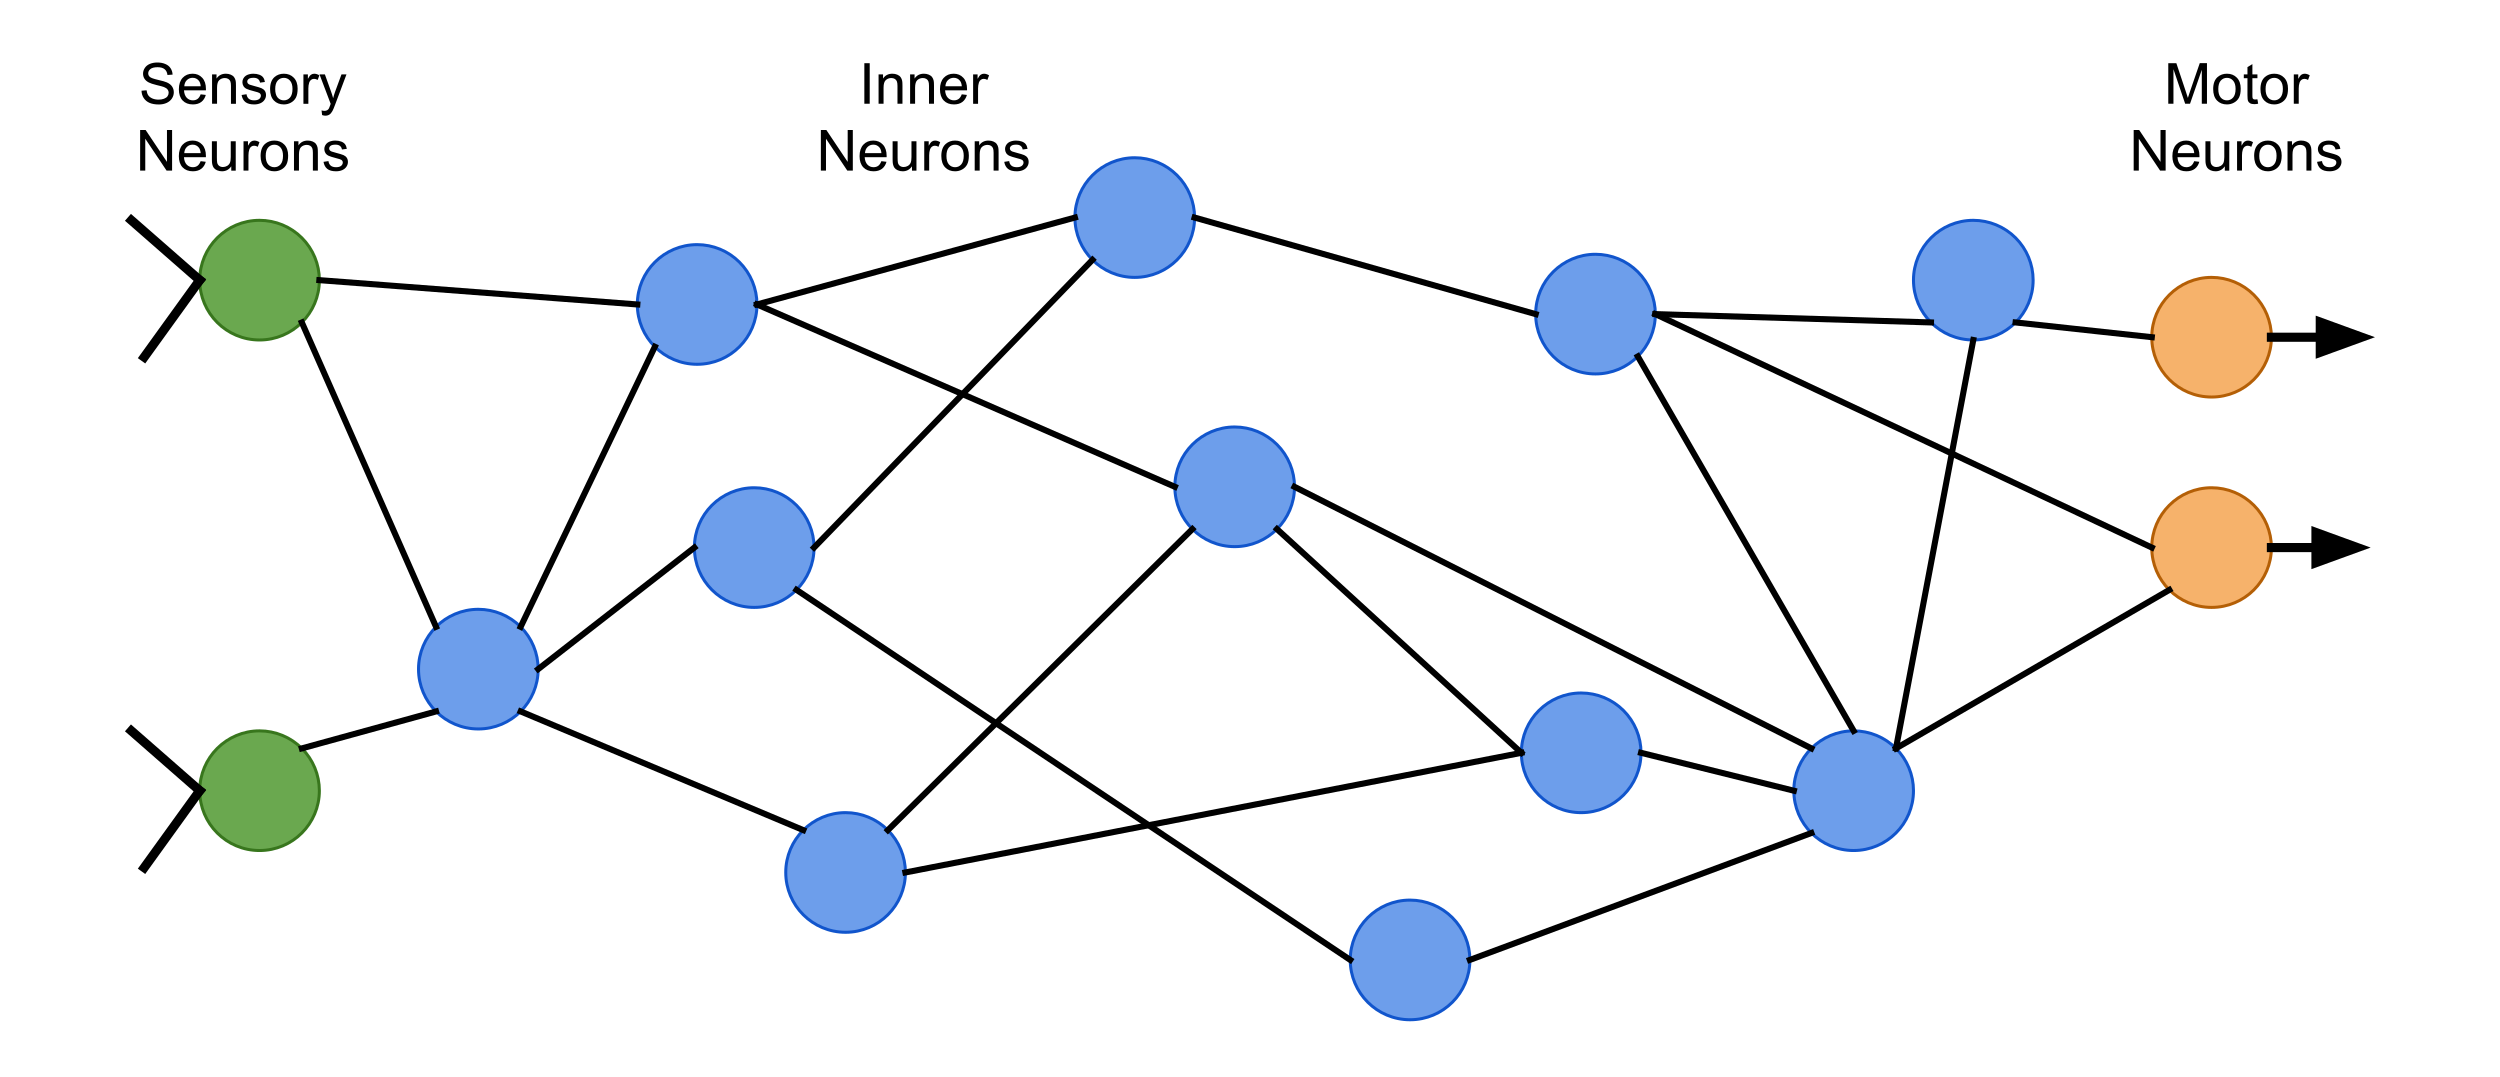 <svg version="1.1" viewBox="0.0 0.0 822.656 354.375" fill="none" stroke="none" stroke-linecap="square" stroke-miterlimit="10" xmlns:xlink="http://www.w3.org/1999/xlink" xmlns="http://www.w3.org/2000/svg"><clipPath id="p.0"><path d="m0 0l822.656 0l0 354.375l-822.656 0l0 -354.375z" clip-rule="nonzero"/></clipPath><g clip-path="url(#p.0)"><path fill="#000000" fill-opacity="0.0" d="m0 0l822.656 0l0 354.375l-822.656 0z" fill-rule="evenodd"/><path fill="#6aa84f" d="m65.719 92.186l0 0c0 -10.872 8.813 -19.685 19.685 -19.685l0 0c5.221 0 10.228 2.074 13.919 5.766c3.692 3.692 5.766 8.699 5.766 13.919l0 0c0 10.872 -8.813 19.685 -19.685 19.685l0 0c-10.872 0 -19.685 -8.813 -19.685 -19.685z" fill-rule="evenodd"/><path stroke="#38761d" stroke-width="1.0" stroke-linejoin="round" stroke-linecap="butt" d="m65.719 92.186l0 0c0 -10.872 8.813 -19.685 19.685 -19.685l0 0c5.221 0 10.228 2.074 13.919 5.766c3.692 3.692 5.766 8.699 5.766 13.919l0 0c0 10.872 -8.813 19.685 -19.685 19.685l0 0c-10.872 0 -19.685 -8.813 -19.685 -19.685z" fill-rule="evenodd"/><path fill="#6d9eeb" d="m137.719 220.186l0 0c0 -10.872 8.813 -19.685 19.685 -19.685l0 0c5.221 0 10.228 2.074 13.919 5.766c3.692 3.692 5.766 8.699 5.766 13.919l0 0c0 10.872 -8.813 19.685 -19.685 19.685l0 0c-10.872 0 -19.685 -8.813 -19.685 -19.685z" fill-rule="evenodd"/><path stroke="#1155cc" stroke-width="1.0" stroke-linejoin="round" stroke-linecap="butt" d="m137.719 220.186l0 0c0 -10.872 8.813 -19.685 19.685 -19.685l0 0c5.221 0 10.228 2.074 13.919 5.766c3.692 3.692 5.766 8.699 5.766 13.919l0 0c0 10.872 -8.813 19.685 -19.685 19.685l0 0c-10.872 0 -19.685 -8.813 -19.685 -19.685z" fill-rule="evenodd"/><path fill="#6aa84f" d="m65.719 260.186l0 0c0 -10.872 8.813 -19.685 19.685 -19.685l0 0c5.221 0 10.228 2.074 13.919 5.766c3.692 3.692 5.766 8.699 5.766 13.919l0 0c0 10.872 -8.813 19.685 -19.685 19.685l0 0c-10.872 0 -19.685 -8.813 -19.685 -19.685z" fill-rule="evenodd"/><path stroke="#38761d" stroke-width="1.0" stroke-linejoin="round" stroke-linecap="butt" d="m65.719 260.186l0 0c0 -10.872 8.813 -19.685 19.685 -19.685l0 0c5.221 0 10.228 2.074 13.919 5.766c3.692 3.692 5.766 8.699 5.766 13.919l0 0c0 10.872 -8.813 19.685 -19.685 19.685l0 0c-10.872 0 -19.685 -8.813 -19.685 -19.685z" fill-rule="evenodd"/><path fill="#6d9eeb" d="m209.719 100.186l0 0c0 -10.872 8.813 -19.685 19.685 -19.685l0 0c5.221 0 10.228 2.074 13.919 5.766c3.692 3.692 5.766 8.699 5.766 13.919l0 0c0 10.872 -8.813 19.685 -19.685 19.685l0 0c-10.872 0 -19.685 -8.813 -19.685 -19.685z" fill-rule="evenodd"/><path stroke="#1155cc" stroke-width="1.0" stroke-linejoin="round" stroke-linecap="butt" d="m209.719 100.186l0 0c0 -10.872 8.813 -19.685 19.685 -19.685l0 0c5.221 0 10.228 2.074 13.919 5.766c3.692 3.692 5.766 8.699 5.766 13.919l0 0c0 10.872 -8.813 19.685 -19.685 19.685l0 0c-10.872 0 -19.685 -8.813 -19.685 -19.685z" fill-rule="evenodd"/><path fill="#6d9eeb" d="m228.499 180.186l0 0c0 -10.872 8.813 -19.685 19.685 -19.685l0 0c5.221 0 10.228 2.074 13.919 5.766c3.692 3.692 5.766 8.699 5.766 13.919l0 0c0 10.872 -8.813 19.685 -19.685 19.685l0 0c-10.872 0 -19.685 -8.813 -19.685 -19.685z" fill-rule="evenodd"/><path stroke="#1155cc" stroke-width="1.0" stroke-linejoin="round" stroke-linecap="butt" d="m228.499 180.186l0 0c0 -10.872 8.813 -19.685 19.685 -19.685l0 0c5.221 0 10.228 2.074 13.919 5.766c3.692 3.692 5.766 8.699 5.766 13.919l0 0c0 10.872 -8.813 19.685 -19.685 19.685l0 0c-10.872 0 -19.685 -8.813 -19.685 -19.685z" fill-rule="evenodd"/><path fill="#6d9eeb" d="m258.562 287.092l0 0c0 -10.872 8.813 -19.685 19.685 -19.685l0 0c5.221 0 10.228 2.074 13.919 5.766c3.692 3.692 5.766 8.699 5.766 13.919l0 0c0 10.872 -8.813 19.685 -19.685 19.685l0 0c-10.872 0 -19.685 -8.813 -19.685 -19.685z" fill-rule="evenodd"/><path stroke="#1155cc" stroke-width="1.0" stroke-linejoin="round" stroke-linecap="butt" d="m258.562 287.092l0 0c0 -10.872 8.813 -19.685 19.685 -19.685l0 0c5.221 0 10.228 2.074 13.919 5.766c3.692 3.692 5.766 8.699 5.766 13.919l0 0c0 10.872 -8.813 19.685 -19.685 19.685l0 0c-10.872 0 -19.685 -8.813 -19.685 -19.685z" fill-rule="evenodd"/><path fill="#6d9eeb" d="m386.602 160.189l0 0c0 -10.872 8.813 -19.685 19.685 -19.685l0 0c5.221 0 10.228 2.074 13.919 5.766c3.692 3.692 5.766 8.699 5.766 13.919l0 0c0 10.872 -8.813 19.685 -19.685 19.685l0 0c-10.872 0 -19.685 -8.813 -19.685 -19.685z" fill-rule="evenodd"/><path stroke="#1155cc" stroke-width="1.0" stroke-linejoin="round" stroke-linecap="butt" d="m386.602 160.189l0 0c0 -10.872 8.813 -19.685 19.685 -19.685l0 0c5.221 0 10.228 2.074 13.919 5.766c3.692 3.692 5.766 8.699 5.766 13.919l0 0c0 10.872 -8.813 19.685 -19.685 19.685l0 0c-10.872 0 -19.685 -8.813 -19.685 -19.685z" fill-rule="evenodd"/><path fill="#6d9eeb" d="m353.719 71.593l0 0c0 -10.872 8.813 -19.685 19.685 -19.685l0 0c5.221 0 10.228 2.074 13.919 5.766c3.692 3.692 5.766 8.699 5.766 13.919l0 0c0 10.872 -8.813 19.685 -19.685 19.685l0 0c-10.872 0 -19.685 -8.813 -19.685 -19.685z" fill-rule="evenodd"/><path stroke="#1155cc" stroke-width="1.0" stroke-linejoin="round" stroke-linecap="butt" d="m353.719 71.593l0 0c0 -10.872 8.813 -19.685 19.685 -19.685l0 0c5.221 0 10.228 2.074 13.919 5.766c3.692 3.692 5.766 8.699 5.766 13.919l0 0c0 10.872 -8.813 19.685 -19.685 19.685l0 0c-10.872 0 -19.685 -8.813 -19.685 -19.685z" fill-rule="evenodd"/><path fill="#6d9eeb" d="m500.625 247.722l0 0c0 -10.872 8.813 -19.685 19.685 -19.685l0 0c5.221 0 10.228 2.074 13.919 5.766c3.692 3.692 5.766 8.699 5.766 13.919l0 0c0 10.872 -8.813 19.685 -19.685 19.685l0 0c-10.872 0 -19.685 -8.813 -19.685 -19.685z" fill-rule="evenodd"/><path stroke="#1155cc" stroke-width="1.0" stroke-linejoin="round" stroke-linecap="butt" d="m500.625 247.722l0 0c0 -10.872 8.813 -19.685 19.685 -19.685l0 0c5.221 0 10.228 2.074 13.919 5.766c3.692 3.692 5.766 8.699 5.766 13.919l0 0c0 10.872 -8.813 19.685 -19.685 19.685l0 0c-10.872 0 -19.685 -8.813 -19.685 -19.685z" fill-rule="evenodd"/><path fill="#6d9eeb" d="m505.336 103.36l0 0c0 -10.872 8.813 -19.685 19.685 -19.685l0 0c5.221 0 10.228 2.074 13.919 5.766c3.692 3.692 5.766 8.699 5.766 13.919l0 0c0 10.872 -8.813 19.685 -19.685 19.685l0 0c-10.872 0 -19.685 -8.813 -19.685 -19.685z" fill-rule="evenodd"/><path stroke="#1155cc" stroke-width="1.0" stroke-linejoin="round" stroke-linecap="butt" d="m505.336 103.36l0 0c0 -10.872 8.813 -19.685 19.685 -19.685l0 0c5.221 0 10.228 2.074 13.919 5.766c3.692 3.692 5.766 8.699 5.766 13.919l0 0c0 10.872 -8.813 19.685 -19.685 19.685l0 0c-10.872 0 -19.685 -8.813 -19.685 -19.685z" fill-rule="evenodd"/><path fill="#6d9eeb" d="m590.283 260.186l0 0c0 -10.872 8.813 -19.685 19.685 -19.685l0 0c5.221 0 10.228 2.074 13.919 5.766c3.692 3.692 5.766 8.699 5.766 13.919l0 0c0 10.872 -8.813 19.685 -19.685 19.685l0 0c-10.872 0 -19.685 -8.813 -19.685 -19.685z" fill-rule="evenodd"/><path stroke="#1155cc" stroke-width="1.0" stroke-linejoin="round" stroke-linecap="butt" d="m590.283 260.186l0 0c0 -10.872 8.813 -19.685 19.685 -19.685l0 0c5.221 0 10.228 2.074 13.919 5.766c3.692 3.692 5.766 8.699 5.766 13.919l0 0c0 10.872 -8.813 19.685 -19.685 19.685l0 0c-10.872 0 -19.685 -8.813 -19.685 -19.685z" fill-rule="evenodd"/><path fill="#6d9eeb" d="m629.654 92.186l0 0c0 -10.872 8.813 -19.685 19.685 -19.685l0 0c5.221 0 10.228 2.074 13.919 5.766c3.692 3.692 5.766 8.699 5.766 13.919l0 0c0 10.872 -8.813 19.685 -19.685 19.685l0 0c-10.872 0 -19.685 -8.813 -19.685 -19.685z" fill-rule="evenodd"/><path stroke="#1155cc" stroke-width="1.0" stroke-linejoin="round" stroke-linecap="butt" d="m629.654 92.186l0 0c0 -10.872 8.813 -19.685 19.685 -19.685l0 0c5.221 0 10.228 2.074 13.919 5.766c3.692 3.692 5.766 8.699 5.766 13.919l0 0c0 10.872 -8.813 19.685 -19.685 19.685l0 0c-10.872 0 -19.685 -8.813 -19.685 -19.685z" fill-rule="evenodd"/><path fill="#f6b26b" d="m708.063 180.186l0 0c0 -10.872 8.813 -19.685 19.685 -19.685l0 0c5.221 0 10.228 2.074 13.919 5.766c3.692 3.692 5.766 8.699 5.766 13.919l0 0c0 10.872 -8.813 19.685 -19.685 19.685l0 0c-10.872 0 -19.685 -8.813 -19.685 -19.685z" fill-rule="evenodd"/><path stroke="#b45f06" stroke-width="1.0" stroke-linejoin="round" stroke-linecap="butt" d="m708.063 180.186l0 0c0 -10.872 8.813 -19.685 19.685 -19.685l0 0c5.221 0 10.228 2.074 13.919 5.766c3.692 3.692 5.766 8.699 5.766 13.919l0 0c0 10.872 -8.813 19.685 -19.685 19.685l0 0c-10.872 0 -19.685 -8.813 -19.685 -19.685z" fill-rule="evenodd"/><path fill="#f6b26b" d="m708.063 110.963l0 0c0 -10.872 8.813 -19.685 19.685 -19.685l0 0c5.221 0 10.228 2.074 13.919 5.766c3.692 3.692 5.766 8.699 5.766 13.919l0 0c0 10.872 -8.813 19.685 -19.685 19.685l0 0c-10.872 0 -19.685 -8.813 -19.685 -19.685z" fill-rule="evenodd"/><path stroke="#b45f06" stroke-width="1.0" stroke-linejoin="round" stroke-linecap="butt" d="m708.063 110.963l0 0c0 -10.872 8.813 -19.685 19.685 -19.685l0 0c5.221 0 10.228 2.074 13.919 5.766c3.692 3.692 5.766 8.699 5.766 13.919l0 0c0 10.872 -8.813 19.685 -19.685 19.685l0 0c-10.872 0 -19.685 -8.813 -19.685 -19.685z" fill-rule="evenodd"/><path fill="#000000" fill-opacity="0.0" d="m99.324 106.106l44.157 100.157" fill-rule="evenodd"/><path stroke="#000000" stroke-width="2.0" stroke-linejoin="round" stroke-linecap="butt" d="m99.324 106.106l44.157 100.157" fill-rule="evenodd"/><path fill="#000000" fill-opacity="0.0" d="m99.324 246.267l44.157 -12.157" fill-rule="evenodd"/><path stroke="#000000" stroke-width="2.0" stroke-linejoin="round" stroke-linecap="butt" d="m99.324 246.267l44.157 -12.157" fill-rule="evenodd"/><path fill="#000000" fill-opacity="0.0" d="m171.324 206.267l44.157 -92.157" fill-rule="evenodd"/><path stroke="#000000" stroke-width="2.0" stroke-linejoin="round" stroke-linecap="butt" d="m171.324 206.267l44.157 -92.157" fill-rule="evenodd"/><path fill="#000000" fill-opacity="0.0" d="m177.089 220.186l51.402 -40.0" fill-rule="evenodd"/><path stroke="#000000" stroke-width="2.0" stroke-linejoin="round" stroke-linecap="butt" d="m177.089 220.186l51.402 -40.0" fill-rule="evenodd"/><path fill="#000000" fill-opacity="0.0" d="m171.324 234.106l93.008 39.055" fill-rule="evenodd"/><path stroke="#000000" stroke-width="2.0" stroke-linejoin="round" stroke-linecap="butt" d="m171.324 234.106l93.008 39.055" fill-rule="evenodd"/><path fill="#000000" fill-opacity="0.0" d="m105.089 92.186l104.63 8.0" fill-rule="evenodd"/><path stroke="#000000" stroke-width="2.0" stroke-linejoin="round" stroke-linecap="butt" d="m105.089 92.186l104.63 8.0" fill-rule="evenodd"/><path fill="#000000" fill-opacity="0.0" d="m267.869 180.186l91.622 -94.677" fill-rule="evenodd"/><path stroke="#000000" stroke-width="2.0" stroke-linejoin="round" stroke-linecap="butt" d="m267.869 180.186l91.622 -94.677" fill-rule="evenodd"/><path fill="#000000" fill-opacity="0.0" d="m249.089 100.186l104.63 -28.598" fill-rule="evenodd"/><path stroke="#000000" stroke-width="2.0" stroke-linejoin="round" stroke-linecap="butt" d="m249.089 100.186l104.63 -28.598" fill-rule="evenodd"/><path fill="#000000" fill-opacity="0.0" d="m249.089 100.186l137.512 60" fill-rule="evenodd"/><path stroke="#000000" stroke-width="2.0" stroke-linejoin="round" stroke-linecap="butt" d="m249.089 100.186l137.512 60" fill-rule="evenodd"/><path fill="#000000" fill-opacity="0.0" d="m292.166 273.172l100.189 -99.055" fill-rule="evenodd"/><path stroke="#000000" stroke-width="2.0" stroke-linejoin="round" stroke-linecap="butt" d="m292.166 273.172l100.189 -99.055" fill-rule="evenodd"/><path fill="#000000" fill-opacity="0.0" d="m393.089 71.593l112.252 31.78" fill-rule="evenodd"/><path stroke="#000000" stroke-width="2.0" stroke-linejoin="round" stroke-linecap="butt" d="m393.089 71.593l112.252 31.78" fill-rule="evenodd"/><path fill="#000000" fill-opacity="0.0" d="m420.207 174.108l80.409 73.606" fill-rule="evenodd"/><path stroke="#000000" stroke-width="2.0" stroke-linejoin="round" stroke-linecap="butt" d="m420.207 174.108l80.409 73.606" fill-rule="evenodd"/><path fill="#000000" fill-opacity="0.0" d="m297.932 287.092l202.709 -39.37" fill-rule="evenodd"/><path stroke="#000000" stroke-width="2.0" stroke-linejoin="round" stroke-linecap="butt" d="m297.932 287.092l202.709 -39.37" fill-rule="evenodd"/><path fill="#000000" fill-opacity="0.0" d="m544.706 103.36l90.709 2.74" fill-rule="evenodd"/><path stroke="#000000" stroke-width="2.0" stroke-linejoin="round" stroke-linecap="butt" d="m544.706 103.36l90.709 2.74" fill-rule="evenodd"/><path fill="#000000" fill-opacity="0.0" d="m425.972 160.189l170.079 86.079" fill-rule="evenodd"/><path stroke="#000000" stroke-width="2.0" stroke-linejoin="round" stroke-linecap="butt" d="m425.972 160.189l170.079 86.079" fill-rule="evenodd"/><path fill="#000000" fill-opacity="0.0" d="m539.995 247.722l50.299 12.472" fill-rule="evenodd"/><path stroke="#000000" stroke-width="2.0" stroke-linejoin="round" stroke-linecap="butt" d="m539.995 247.722l50.299 12.472" fill-rule="evenodd"/><path fill="#000000" fill-opacity="0.0" d="m609.968 240.501l-71.024 -123.213" fill-rule="evenodd"/><path stroke="#000000" stroke-width="2.0" stroke-linejoin="round" stroke-linecap="butt" d="m609.968 240.501l-71.024 -123.213" fill-rule="evenodd"/><path fill="#000000" fill-opacity="0.0" d="m623.888 246.267l89.953 -52.157" fill-rule="evenodd"/><path stroke="#000000" stroke-width="2.0" stroke-linejoin="round" stroke-linecap="butt" d="m623.888 246.267l89.953 -52.157" fill-rule="evenodd"/><path fill="#000000" fill-opacity="0.0" d="m663.258 106.106l44.819 4.85" fill-rule="evenodd"/><path stroke="#000000" stroke-width="2.0" stroke-linejoin="round" stroke-linecap="butt" d="m663.258 106.106l44.819 4.85" fill-rule="evenodd"/><path fill="#000000" fill-opacity="0.0" d="m544.706 103.36l163.37 76.819" fill-rule="evenodd"/><path stroke="#000000" stroke-width="2.0" stroke-linejoin="round" stroke-linecap="butt" d="m544.706 103.36l163.37 76.819" fill-rule="evenodd"/><path fill="#000000" fill-opacity="0.0" d="m623.888 246.267l25.449 -134.394" fill-rule="evenodd"/><path stroke="#000000" stroke-width="2.0" stroke-linejoin="round" stroke-linecap="butt" d="m623.888 246.267l25.449 -134.394" fill-rule="evenodd"/><path fill="#000000" fill-opacity="0.0" d="m65.719 92.186l-22.488 -19.685" fill-rule="evenodd"/><path stroke="#000000" stroke-width="3.0" stroke-linejoin="round" stroke-linecap="butt" d="m65.719 92.186l-22.488 -19.685" fill-rule="evenodd"/><path fill="#000000" fill-opacity="0.0" d="m65.719 92.186l-18.268 25.323" fill-rule="evenodd"/><path stroke="#000000" stroke-width="3.0" stroke-linejoin="round" stroke-linecap="butt" d="m65.719 92.186l-18.268 25.323" fill-rule="evenodd"/><path fill="#000000" fill-opacity="0.0" d="m65.719 260.186l-22.488 -19.685" fill-rule="evenodd"/><path stroke="#000000" stroke-width="3.0" stroke-linejoin="round" stroke-linecap="butt" d="m65.719 260.186l-22.488 -19.685" fill-rule="evenodd"/><path fill="#000000" fill-opacity="0.0" d="m65.719 260.186l-18.268 25.323" fill-rule="evenodd"/><path stroke="#000000" stroke-width="3.0" stroke-linejoin="round" stroke-linecap="butt" d="m65.719 260.186l-18.268 25.323" fill-rule="evenodd"/><path fill="#6d9eeb" d="m444.315 315.874l0 0c0 -10.872 8.813 -19.685 19.685 -19.685l0 0c5.221 0 10.228 2.074 13.919 5.766c3.692 3.692 5.766 8.699 5.766 13.919l0 0c0 10.872 -8.813 19.685 -19.685 19.685l0 0c-10.872 0 -19.685 -8.813 -19.685 -19.685z" fill-rule="evenodd"/><path stroke="#1155cc" stroke-width="1.0" stroke-linejoin="round" stroke-linecap="butt" d="m444.315 315.874l0 0c0 -10.872 8.813 -19.685 19.685 -19.685l0 0c5.221 0 10.228 2.074 13.919 5.766c3.692 3.692 5.766 8.699 5.766 13.919l0 0c0 10.872 -8.813 19.685 -19.685 19.685l0 0c-10.872 0 -19.685 -8.813 -19.685 -19.685z" fill-rule="evenodd"/><path fill="#000000" fill-opacity="0.0" d="m262.103 194.106l182.205 121.764" fill-rule="evenodd"/><path stroke="#000000" stroke-width="2.0" stroke-linejoin="round" stroke-linecap="butt" d="m262.103 194.106l182.205 121.764" fill-rule="evenodd"/><path fill="#000000" fill-opacity="0.0" d="m483.671 315.87l112.378 -41.764" fill-rule="evenodd"/><path stroke="#000000" stroke-width="2.0" stroke-linejoin="round" stroke-linecap="butt" d="m483.671 315.87l112.378 -41.764" fill-rule="evenodd"/><path fill="#000000" fill-opacity="0.0" d="m747.433 110.963l34.079 0" fill-rule="evenodd"/><path stroke="#000000" stroke-width="3.0" stroke-linejoin="round" stroke-linecap="butt" d="m747.433 110.963l16.079 0" fill-rule="evenodd"/><path fill="#000000" stroke="#000000" stroke-width="3.0" stroke-linecap="butt" d="m763.512 115.918l13.614 -4.955l-13.614 -4.955z" fill-rule="evenodd"/><path fill="#000000" fill-opacity="0.0" d="m747.433 180.186l32.661 0" fill-rule="evenodd"/><path stroke="#000000" stroke-width="3.0" stroke-linejoin="round" stroke-linecap="butt" d="m747.433 180.186l14.661 0" fill-rule="evenodd"/><path fill="#000000" stroke="#000000" stroke-width="3.0" stroke-linecap="butt" d="m762.095 185.142l13.614 -4.955l-13.614 -4.955z" fill-rule="evenodd"/><path fill="#000000" fill-opacity="0.0" d="m30.454 7.226l98.992 0l0 60.157l-98.992 0z" fill-rule="evenodd"/><path fill="#000000" d="m46.574 29.849l1.656 -0.141q0.125 1.0 0.547 1.641q0.438 0.641 1.344 1.047q0.922 0.391 2.062 0.391q1.0 0 1.781 -0.297q0.781 -0.297 1.156 -0.812q0.375 -0.531 0.375 -1.156q0 -0.625 -0.375 -1.094q-0.359 -0.469 -1.188 -0.797q-0.547 -0.203 -2.391 -0.641q-1.828 -0.453 -2.562 -0.844q-0.969 -0.5 -1.438 -1.234q-0.469 -0.75 -0.469 -1.672q0 -1.0 0.578 -1.875q0.578 -0.891 1.672 -1.344q1.109 -0.453 2.453 -0.453q1.484 0 2.609 0.484q1.141 0.469 1.75 1.406q0.609 0.922 0.656 2.094l-1.688 0.125q-0.141 -1.266 -0.938 -1.906q-0.781 -0.656 -2.312 -0.656q-1.609 0 -2.344 0.594q-0.734 0.594 -0.734 1.422q0 0.719 0.531 1.172q0.5 0.469 2.656 0.969q2.156 0.484 2.953 0.844q1.172 0.531 1.719 1.359q0.562 0.828 0.562 1.906q0 1.062 -0.609 2.016q-0.609 0.938 -1.75 1.469q-1.141 0.516 -2.578 0.516q-1.812 0 -3.047 -0.531q-1.219 -0.531 -1.922 -1.594q-0.688 -1.062 -0.719 -2.406zm19.459 1.188l1.688 0.203q-0.406 1.484 -1.484 2.312q-1.078 0.812 -2.766 0.812q-2.125 0 -3.375 -1.297q-1.234 -1.312 -1.234 -3.672q0 -2.453 1.25 -3.797q1.266 -1.344 3.266 -1.344q1.938 0 3.156 1.328q1.234 1.312 1.234 3.703q0 0.156 0 0.438l-7.219 0q0.094 1.594 0.906 2.453q0.812 0.844 2.016 0.844q0.906 0 1.547 -0.469q0.641 -0.484 1.016 -1.516zm-5.391 -2.656l5.406 0q-0.109 -1.219 -0.625 -1.828q-0.781 -0.953 -2.031 -0.953q-1.125 0 -1.906 0.766q-0.766 0.75 -0.844 2.016zm9.141 5.766l0 -9.672l1.469 0l0 1.375q1.062 -1.594 3.078 -1.594q0.875 0 1.609 0.312q0.734 0.312 1.094 0.828q0.375 0.5 0.516 1.203q0.094 0.453 0.094 1.594l0 5.953l-1.641 0l0 -5.891q0 -1.0 -0.203 -1.484q-0.188 -0.5 -0.672 -0.797q-0.484 -0.297 -1.141 -0.297q-1.047 0 -1.812 0.672q-0.75 0.656 -0.75 2.516l0 5.281l-1.641 0zm9.719 -2.891l1.625 -0.25q0.125 0.969 0.75 1.5q0.625 0.516 1.75 0.516q1.125 0 1.672 -0.453q0.547 -0.469 0.547 -1.094q0 -0.547 -0.484 -0.875q-0.328 -0.219 -1.672 -0.547q-1.812 -0.469 -2.516 -0.797q-0.688 -0.328 -1.047 -0.906q-0.359 -0.594 -0.359 -1.312q0 -0.641 0.297 -1.188q0.297 -0.562 0.812 -0.922q0.375 -0.281 1.031 -0.469q0.672 -0.203 1.422 -0.203q1.141 0 2.0 0.328q0.859 0.328 1.266 0.891q0.422 0.562 0.578 1.5l-1.609 0.219q-0.109 -0.75 -0.641 -1.172q-0.516 -0.422 -1.469 -0.422q-1.141 0 -1.625 0.375q-0.469 0.375 -0.469 0.875q0 0.312 0.188 0.578q0.203 0.266 0.641 0.438q0.234 0.094 1.438 0.422q1.75 0.453 2.438 0.75q0.688 0.297 1.078 0.859q0.391 0.562 0.391 1.406q0 0.828 -0.484 1.547q-0.469 0.719 -1.375 1.125q-0.906 0.391 -2.047 0.391q-1.875 0 -2.875 -0.781q-0.984 -0.781 -1.25 -2.328zm9.375 -1.953q0 -2.688 1.484 -3.969q1.25 -1.078 3.047 -1.078q2.0 0 3.266 1.312q1.266 1.297 1.266 3.609q0 1.859 -0.562 2.938q-0.562 1.062 -1.641 1.656q-1.062 0.594 -2.328 0.594q-2.031 0 -3.281 -1.297q-1.25 -1.312 -1.25 -3.766zm1.688 0q0 1.859 0.797 2.797q0.812 0.922 2.047 0.922q1.219 0 2.031 -0.922q0.812 -0.938 0.812 -2.844q0 -1.797 -0.812 -2.719q-0.812 -0.922 -2.031 -0.922q-1.234 0 -2.047 0.922q-0.797 0.906 -0.797 2.766zm9.282 4.844l0 -9.672l1.469 0l0 1.469q0.562 -1.031 1.031 -1.359q0.484 -0.328 1.062 -0.328q0.828 0 1.688 0.531l-0.562 1.516q-0.609 -0.359 -1.203 -0.359q-0.547 0 -0.969 0.328q-0.422 0.328 -0.609 0.891q-0.281 0.875 -0.281 1.922l0 5.062l-1.625 0zm6.15 3.719l-0.188 -1.531q0.547 0.141 0.938 0.141q0.547 0 0.875 -0.188q0.328 -0.172 0.547 -0.5q0.156 -0.25 0.5 -1.219q0.047 -0.141 0.141 -0.406l-3.672 -9.688l1.766 0l2.016 5.594q0.391 1.078 0.703 2.25q0.281 -1.125 0.672 -2.203l2.078 -5.641l1.641 0l-3.688 9.828q-0.594 1.609 -0.922 2.203q-0.438 0.812 -1.0 1.188q-0.562 0.375 -1.344 0.375q-0.484 0 -1.062 -0.203z" fill-rule="nonzero"/><path fill="#000000" d="m46.114 56.146l0 -13.359l1.812 0l7.016 10.484l0 -10.484l1.688 0l0 13.359l-1.812 0l-7.016 -10.5l0 10.5l-1.688 0zm19.91 -3.109l1.688 0.203q-0.406 1.484 -1.484 2.312q-1.078 0.812 -2.766 0.812q-2.125 0 -3.375 -1.297q-1.234 -1.312 -1.234 -3.672q0 -2.453 1.25 -3.797q1.266 -1.344 3.266 -1.344q1.938 0 3.156 1.328q1.234 1.312 1.234 3.703q0 0.156 0 0.438l-7.219 0q0.094 1.594 0.906 2.453q0.812 0.844 2.016 0.844q0.906 0 1.547 -0.469q0.641 -0.484 1.016 -1.516zm-5.391 -2.656l5.406 0q-0.109 -1.219 -0.625 -1.828q-0.781 -0.953 -2.031 -0.953q-1.125 0 -1.906 0.766q-0.766 0.75 -0.844 2.016zm15.469 5.766l0 -1.422q-1.125 1.641 -3.062 1.641q-0.859 0 -1.609 -0.328q-0.734 -0.328 -1.094 -0.828q-0.359 -0.5 -0.5 -1.219q-0.109 -0.469 -0.109 -1.531l0 -5.984l1.641 0l0 5.359q0 1.281 0.109 1.734q0.156 0.641 0.656 1.016q0.5 0.375 1.234 0.375q0.734 0 1.375 -0.375q0.656 -0.391 0.922 -1.031q0.266 -0.656 0.266 -1.891l0 -5.188l1.641 0l0 9.672l-1.469 0zm4.032 0l0 -9.672l1.469 0l0 1.469q0.562 -1.031 1.031 -1.359q0.484 -0.328 1.062 -0.328q0.828 0 1.688 0.531l-0.562 1.516q-0.609 -0.359 -1.203 -0.359q-0.547 0 -0.969 0.328q-0.422 0.328 -0.609 0.891q-0.281 0.875 -0.281 1.922l0 5.062l-1.625 0zm5.619 -4.844q0 -2.688 1.484 -3.969q1.25 -1.078 3.047 -1.078q2.0 0 3.266 1.312q1.266 1.297 1.266 3.609q0 1.859 -0.562 2.938q-0.562 1.062 -1.641 1.656q-1.062 0.594 -2.328 0.594q-2.031 0 -3.281 -1.297q-1.25 -1.312 -1.25 -3.766zm1.688 0q0 1.859 0.797 2.797q0.812 0.922 2.047 0.922q1.219 0 2.031 -0.922q0.812 -0.938 0.812 -2.844q0 -1.797 -0.812 -2.719q-0.812 -0.922 -2.031 -0.922q-1.234 0 -2.047 0.922q-0.797 0.906 -0.797 2.766zm9.298 4.844l0 -9.672l1.469 0l0 1.375q1.062 -1.594 3.078 -1.594q0.875 0 1.609 0.312q0.734 0.312 1.094 0.828q0.375 0.5 0.516 1.203q0.094 0.453 0.094 1.594l0 5.953l-1.641 0l0 -5.891q0 -1.0 -0.203 -1.484q-0.188 -0.5 -0.672 -0.797q-0.484 -0.297 -1.141 -0.297q-1.047 0 -1.812 0.672q-0.75 0.656 -0.75 2.516l0 5.281l-1.641 0zm9.719 -2.891l1.625 -0.25q0.125 0.969 0.75 1.5q0.625 0.516 1.75 0.516q1.125 0 1.672 -0.453q0.547 -0.469 0.547 -1.094q0 -0.547 -0.484 -0.875q-0.328 -0.219 -1.672 -0.547q-1.812 -0.469 -2.516 -0.797q-0.688 -0.328 -1.047 -0.906q-0.359 -0.594 -0.359 -1.312q0 -0.641 0.297 -1.188q0.297 -0.562 0.812 -0.922q0.375 -0.281 1.031 -0.469q0.672 -0.203 1.422 -0.203q1.141 0 2.0 0.328q0.859 0.328 1.266 0.891q0.422 0.562 0.578 1.5l-1.609 0.219q-0.109 -0.75 -0.641 -1.172q-0.516 -0.422 -1.469 -0.422q-1.141 0 -1.625 0.375q-0.469 0.375 -0.469 0.875q0 0.312 0.188 0.578q0.203 0.266 0.641 0.438q0.234 0.094 1.438 0.422q1.75 0.453 2.438 0.75q0.688 0.297 1.078 0.859q0.391 0.562 0.391 1.406q0 0.828 -0.484 1.547q-0.469 0.719 -1.375 1.125q-0.906 0.391 -2.047 0.391q-1.875 0 -2.875 -0.781q-0.984 -0.781 -1.25 -2.328z" fill-rule="nonzero"/><path fill="#000000" fill-opacity="0.0" d="m254.454 7.226l98.992 0l0 60.157l-98.992 0z" fill-rule="evenodd"/><path fill="#000000" d="m284.423 34.146l0 -13.359l1.766 0l0 13.359l-1.766 0zm4.683 0l0 -9.672l1.469 0l0 1.375q1.062 -1.594 3.078 -1.594q0.875 0 1.609 0.312q0.734 0.312 1.094 0.828q0.375 0.5 0.516 1.203q0.094 0.453 0.094 1.594l0 5.953l-1.641 0l0 -5.891q0 -1.0 -0.203 -1.484q-0.188 -0.5 -0.672 -0.797q-0.484 -0.297 -1.141 -0.297q-1.047 0 -1.812 0.672q-0.75 0.656 -0.75 2.516l0 5.281l-1.641 0zm10.376 0l0 -9.672l1.469 0l0 1.375q1.062 -1.594 3.078 -1.594q0.875 0 1.609 0.312q0.734 0.312 1.094 0.828q0.375 0.5 0.516 1.203q0.094 0.453 0.094 1.594l0 5.953l-1.641 0l0 -5.891q0 -1.0 -0.203 -1.484q-0.188 -0.5 -0.672 -0.797q-0.484 -0.297 -1.141 -0.297q-1.047 0 -1.812 0.672q-0.75 0.656 -0.75 2.516l0 5.281l-1.641 0zm17.001 -3.109l1.688 0.203q-0.406 1.484 -1.484 2.312q-1.078 0.812 -2.766 0.812q-2.125 0 -3.375 -1.297q-1.234 -1.312 -1.234 -3.672q0 -2.453 1.25 -3.797q1.266 -1.344 3.266 -1.344q1.938 0 3.156 1.328q1.234 1.312 1.234 3.703q0 0.156 0 0.438l-7.219 0q0.094 1.594 0.906 2.453q0.812 0.844 2.016 0.844q0.906 0 1.547 -0.469q0.641 -0.484 1.016 -1.516zm-5.391 -2.656l5.406 0q-0.109 -1.219 -0.625 -1.828q-0.781 -0.953 -2.031 -0.953q-1.125 0 -1.906 0.766q-0.766 0.75 -0.844 2.016zm9.126 5.766l0 -9.672l1.469 0l0 1.469q0.562 -1.031 1.031 -1.359q0.484 -0.328 1.062 -0.328q0.828 0 1.688 0.531l-0.562 1.516q-0.609 -0.359 -1.203 -0.359q-0.547 0 -0.969 0.328q-0.422 0.328 -0.609 0.891q-0.281 0.875 -0.281 1.922l0 5.062l-1.625 0z" fill-rule="nonzero"/><path fill="#000000" d="m270.114 56.146l0 -13.359l1.812 0l7.016 10.484l0 -10.484l1.688 0l0 13.359l-1.812 0l-7.016 -10.5l0 10.5l-1.688 0zm19.91 -3.109l1.688 0.203q-0.406 1.484 -1.484 2.312q-1.078 0.812 -2.766 0.812q-2.125 0 -3.375 -1.297q-1.234 -1.312 -1.234 -3.672q0 -2.453 1.25 -3.797q1.266 -1.344 3.266 -1.344q1.938 0 3.156 1.328q1.234 1.312 1.234 3.703q0 0.156 0 0.438l-7.219 0q0.094 1.594 0.906 2.453q0.812 0.844 2.016 0.844q0.906 0 1.547 -0.469q0.641 -0.484 1.016 -1.516zm-5.391 -2.656l5.406 0q-0.109 -1.219 -0.625 -1.828q-0.781 -0.953 -2.031 -0.953q-1.125 0 -1.906 0.766q-0.766 0.75 -0.844 2.016zm15.469 5.766l0 -1.422q-1.125 1.641 -3.062 1.641q-0.859 0 -1.609 -0.328q-0.734 -0.328 -1.094 -0.828q-0.359 -0.5 -0.5 -1.219q-0.109 -0.469 -0.109 -1.531l0 -5.984l1.641 0l0 5.359q0 1.281 0.109 1.734q0.156 0.641 0.656 1.016q0.5 0.375 1.234 0.375q0.734 0 1.375 -0.375q0.656 -0.391 0.922 -1.031q0.266 -0.656 0.266 -1.891l0 -5.188l1.641 0l0 9.672l-1.469 0zm4.032 0l0 -9.672l1.469 0l0 1.469q0.562 -1.031 1.031 -1.359q0.484 -0.328 1.062 -0.328q0.828 0 1.688 0.531l-0.562 1.516q-0.609 -0.359 -1.203 -0.359q-0.547 0 -0.969 0.328q-0.422 0.328 -0.609 0.891q-0.281 0.875 -0.281 1.922l0 5.062l-1.625 0zm5.619 -4.844q0 -2.688 1.484 -3.969q1.25 -1.078 3.047 -1.078q2.0 0 3.266 1.312q1.266 1.297 1.266 3.609q0 1.859 -0.562 2.938q-0.562 1.062 -1.641 1.656q-1.062 0.594 -2.328 0.594q-2.031 0 -3.281 -1.297q-1.25 -1.312 -1.25 -3.766zm1.688 0q0 1.859 0.797 2.797q0.812 0.922 2.047 0.922q1.219 0 2.031 -0.922q0.812 -0.938 0.812 -2.844q0 -1.797 -0.812 -2.719q-0.812 -0.922 -2.031 -0.922q-1.234 0 -2.047 0.922q-0.797 0.906 -0.797 2.766zm9.298 4.844l0 -9.672l1.469 0l0 1.375q1.062 -1.594 3.078 -1.594q0.875 0 1.609 0.312q0.734 0.312 1.094 0.828q0.375 0.5 0.516 1.203q0.094 0.453 0.094 1.594l0 5.953l-1.641 0l0 -5.891q0 -1.0 -0.203 -1.484q-0.188 -0.5 -0.672 -0.797q-0.484 -0.297 -1.141 -0.297q-1.047 0 -1.812 0.672q-0.75 0.656 -0.75 2.516l0 5.281l-1.641 0zm9.719 -2.891l1.625 -0.25q0.125 0.969 0.75 1.5q0.625 0.516 1.75 0.516q1.125 0 1.672 -0.453q0.547 -0.469 0.547 -1.094q0 -0.547 -0.484 -0.875q-0.328 -0.219 -1.672 -0.547q-1.812 -0.469 -2.516 -0.797q-0.688 -0.328 -1.047 -0.906q-0.359 -0.594 -0.359 -1.312q0 -0.641 0.297 -1.188q0.297 -0.562 0.812 -0.922q0.375 -0.281 1.031 -0.469q0.672 -0.203 1.422 -0.203q1.141 0 2.0 0.328q0.859 0.328 1.266 0.891q0.422 0.562 0.578 1.5l-1.609 0.219q-0.109 -0.75 -0.641 -1.172q-0.516 -0.422 -1.469 -0.422q-1.141 0 -1.625 0.375q-0.469 0.375 -0.469 0.875q0 0.312 0.188 0.578q0.203 0.266 0.641 0.438q0.234 0.094 1.438 0.422q1.75 0.453 2.438 0.75q0.688 0.297 1.078 0.859q0.391 0.562 0.391 1.406q0 0.828 -0.484 1.547q-0.469 0.719 -1.375 1.125q-0.906 0.391 -2.047 0.391q-1.875 0 -2.875 -0.781q-0.984 -0.781 -1.25 -2.328z" fill-rule="nonzero"/><path fill="#000000" fill-opacity="0.0" d="m686.454 7.226l98.992 0l0 60.157l-98.992 0z" fill-rule="evenodd"/><path fill="#000000" d="m713.497 34.146l0 -13.359l2.656 0l3.156 9.453q0.438 1.328 0.641 1.984q0.234 -0.734 0.703 -2.141l3.203 -9.297l2.375 0l0 13.359l-1.703 0l0 -11.172l-3.875 11.172l-1.594 0l-3.859 -11.375l0 11.375l-1.703 0zm14.775 -4.844q0 -2.688 1.484 -3.969q1.25 -1.078 3.047 -1.078q2.0 0 3.266 1.312q1.266 1.297 1.266 3.609q0 1.859 -0.562 2.938q-0.562 1.062 -1.641 1.656q-1.062 0.594 -2.328 0.594q-2.031 0 -3.281 -1.297q-1.25 -1.312 -1.25 -3.766zm1.688 0q0 1.859 0.797 2.797q0.812 0.922 2.047 0.922q1.219 0 2.031 -0.922q0.812 -0.938 0.812 -2.844q0 -1.797 -0.812 -2.719q-0.812 -0.922 -2.031 -0.922q-1.234 0 -2.047 0.922q-0.797 0.906 -0.797 2.766zm12.876 3.375l0.234 1.453q-0.688 0.141 -1.234 0.141q-0.891 0 -1.391 -0.281q-0.484 -0.281 -0.688 -0.734q-0.203 -0.469 -0.203 -1.938l0 -5.578l-1.203 0l0 -1.266l1.203 0l0 -2.391l1.625 -0.984l0 3.375l1.656 0l0 1.266l-1.656 0l0 5.672q0 0.688 0.078 0.891q0.094 0.203 0.281 0.328q0.203 0.109 0.578 0.109q0.266 0 0.719 -0.062zm0.996 -3.375q0 -2.688 1.484 -3.969q1.25 -1.078 3.047 -1.078q2.0 0 3.266 1.312q1.266 1.297 1.266 3.609q0 1.859 -0.562 2.938q-0.562 1.062 -1.641 1.656q-1.062 0.594 -2.328 0.594q-2.031 0 -3.281 -1.297q-1.25 -1.312 -1.25 -3.766zm1.688 0q0 1.859 0.797 2.797q0.812 0.922 2.047 0.922q1.219 0 2.031 -0.922q0.812 -0.938 0.812 -2.844q0 -1.797 -0.812 -2.719q-0.812 -0.922 -2.031 -0.922q-1.234 0 -2.047 0.922q-0.797 0.906 -0.797 2.766zm9.282 4.844l0 -9.672l1.469 0l0 1.469q0.562 -1.031 1.031 -1.359q0.484 -0.328 1.062 -0.328q0.828 0 1.688 0.531l-0.562 1.516q-0.609 -0.359 -1.203 -0.359q-0.547 0 -0.969 0.328q-0.422 0.328 -0.609 0.891q-0.281 0.875 -0.281 1.922l0 5.062l-1.625 0z" fill-rule="nonzero"/><path fill="#000000" d="m702.114 56.146l0 -13.359l1.812 0l7.016 10.484l0 -10.484l1.688 0l0 13.359l-1.812 0l-7.016 -10.5l0 10.5l-1.688 0zm19.91 -3.109l1.688 0.203q-0.406 1.484 -1.484 2.312q-1.078 0.812 -2.766 0.812q-2.125 0 -3.375 -1.297q-1.234 -1.312 -1.234 -3.672q0 -2.453 1.25 -3.797q1.266 -1.344 3.266 -1.344q1.938 0 3.156 1.328q1.234 1.312 1.234 3.703q0 0.156 0 0.438l-7.219 0q0.094 1.594 0.906 2.453q0.812 0.844 2.016 0.844q0.906 0 1.547 -0.469q0.641 -0.484 1.016 -1.516zm-5.391 -2.656l5.406 0q-0.109 -1.219 -0.625 -1.828q-0.781 -0.953 -2.031 -0.953q-1.125 0 -1.906 0.766q-0.766 0.75 -0.844 2.016zm15.469 5.766l0 -1.422q-1.125 1.641 -3.062 1.641q-0.859 0 -1.609 -0.328q-0.734 -0.328 -1.094 -0.828q-0.359 -0.5 -0.5 -1.219q-0.109 -0.469 -0.109 -1.531l0 -5.984l1.641 0l0 5.359q0 1.281 0.109 1.734q0.156 0.641 0.656 1.016q0.5 0.375 1.234 0.375q0.734 0 1.375 -0.375q0.656 -0.391 0.922 -1.031q0.266 -0.656 0.266 -1.891l0 -5.188l1.641 0l0 9.672l-1.469 0zm4.032 0l0 -9.672l1.469 0l0 1.469q0.562 -1.031 1.031 -1.359q0.484 -0.328 1.062 -0.328q0.828 0 1.688 0.531l-0.562 1.516q-0.609 -0.359 -1.203 -0.359q-0.547 0 -0.969 0.328q-0.422 0.328 -0.609 0.891q-0.281 0.875 -0.281 1.922l0 5.062l-1.625 0zm5.619 -4.844q0 -2.688 1.484 -3.969q1.25 -1.078 3.047 -1.078q2.0 0 3.266 1.312q1.266 1.297 1.266 3.609q0 1.859 -0.562 2.938q-0.562 1.062 -1.641 1.656q-1.062 0.594 -2.328 0.594q-2.031 0 -3.281 -1.297q-1.25 -1.312 -1.25 -3.766zm1.688 0q0 1.859 0.797 2.797q0.812 0.922 2.047 0.922q1.219 0 2.031 -0.922q0.812 -0.938 0.812 -2.844q0 -1.797 -0.812 -2.719q-0.812 -0.922 -2.031 -0.922q-1.234 0 -2.047 0.922q-0.797 0.906 -0.797 2.766zm9.298 4.844l0 -9.672l1.469 0l0 1.375q1.062 -1.594 3.078 -1.594q0.875 0 1.609 0.312q0.734 0.312 1.094 0.828q0.375 0.5 0.516 1.203q0.094 0.453 0.094 1.594l0 5.953l-1.641 0l0 -5.891q0 -1.0 -0.203 -1.484q-0.188 -0.5 -0.672 -0.797q-0.484 -0.297 -1.141 -0.297q-1.047 0 -1.812 0.672q-0.75 0.656 -0.75 2.516l0 5.281l-1.641 0zm9.719 -2.891l1.625 -0.25q0.125 0.969 0.75 1.5q0.625 0.516 1.75 0.516q1.125 0 1.672 -0.453q0.547 -0.469 0.547 -1.094q0 -0.547 -0.484 -0.875q-0.328 -0.219 -1.672 -0.547q-1.812 -0.469 -2.516 -0.797q-0.688 -0.328 -1.047 -0.906q-0.359 -0.594 -0.359 -1.312q0 -0.641 0.297 -1.188q0.297 -0.562 0.812 -0.922q0.375 -0.281 1.031 -0.469q0.672 -0.203 1.422 -0.203q1.141 0 2.0 0.328q0.859 0.328 1.266 0.891q0.422 0.562 0.578 1.5l-1.609 0.219q-0.109 -0.75 -0.641 -1.172q-0.516 -0.422 -1.469 -0.422q-1.141 0 -1.625 0.375q-0.469 0.375 -0.469 0.875q0 0.312 0.188 0.578q0.203 0.266 0.641 0.438q0.234 0.094 1.438 0.422q1.75 0.453 2.438 0.75q0.688 0.297 1.078 0.859q0.391 0.562 0.391 1.406q0 0.828 -0.484 1.547q-0.469 0.719 -1.375 1.125q-0.906 0.391 -2.047 0.391q-1.875 0 -2.875 -0.781q-0.984 -0.781 -1.25 -2.328z" fill-rule="nonzero"/></g></svg>